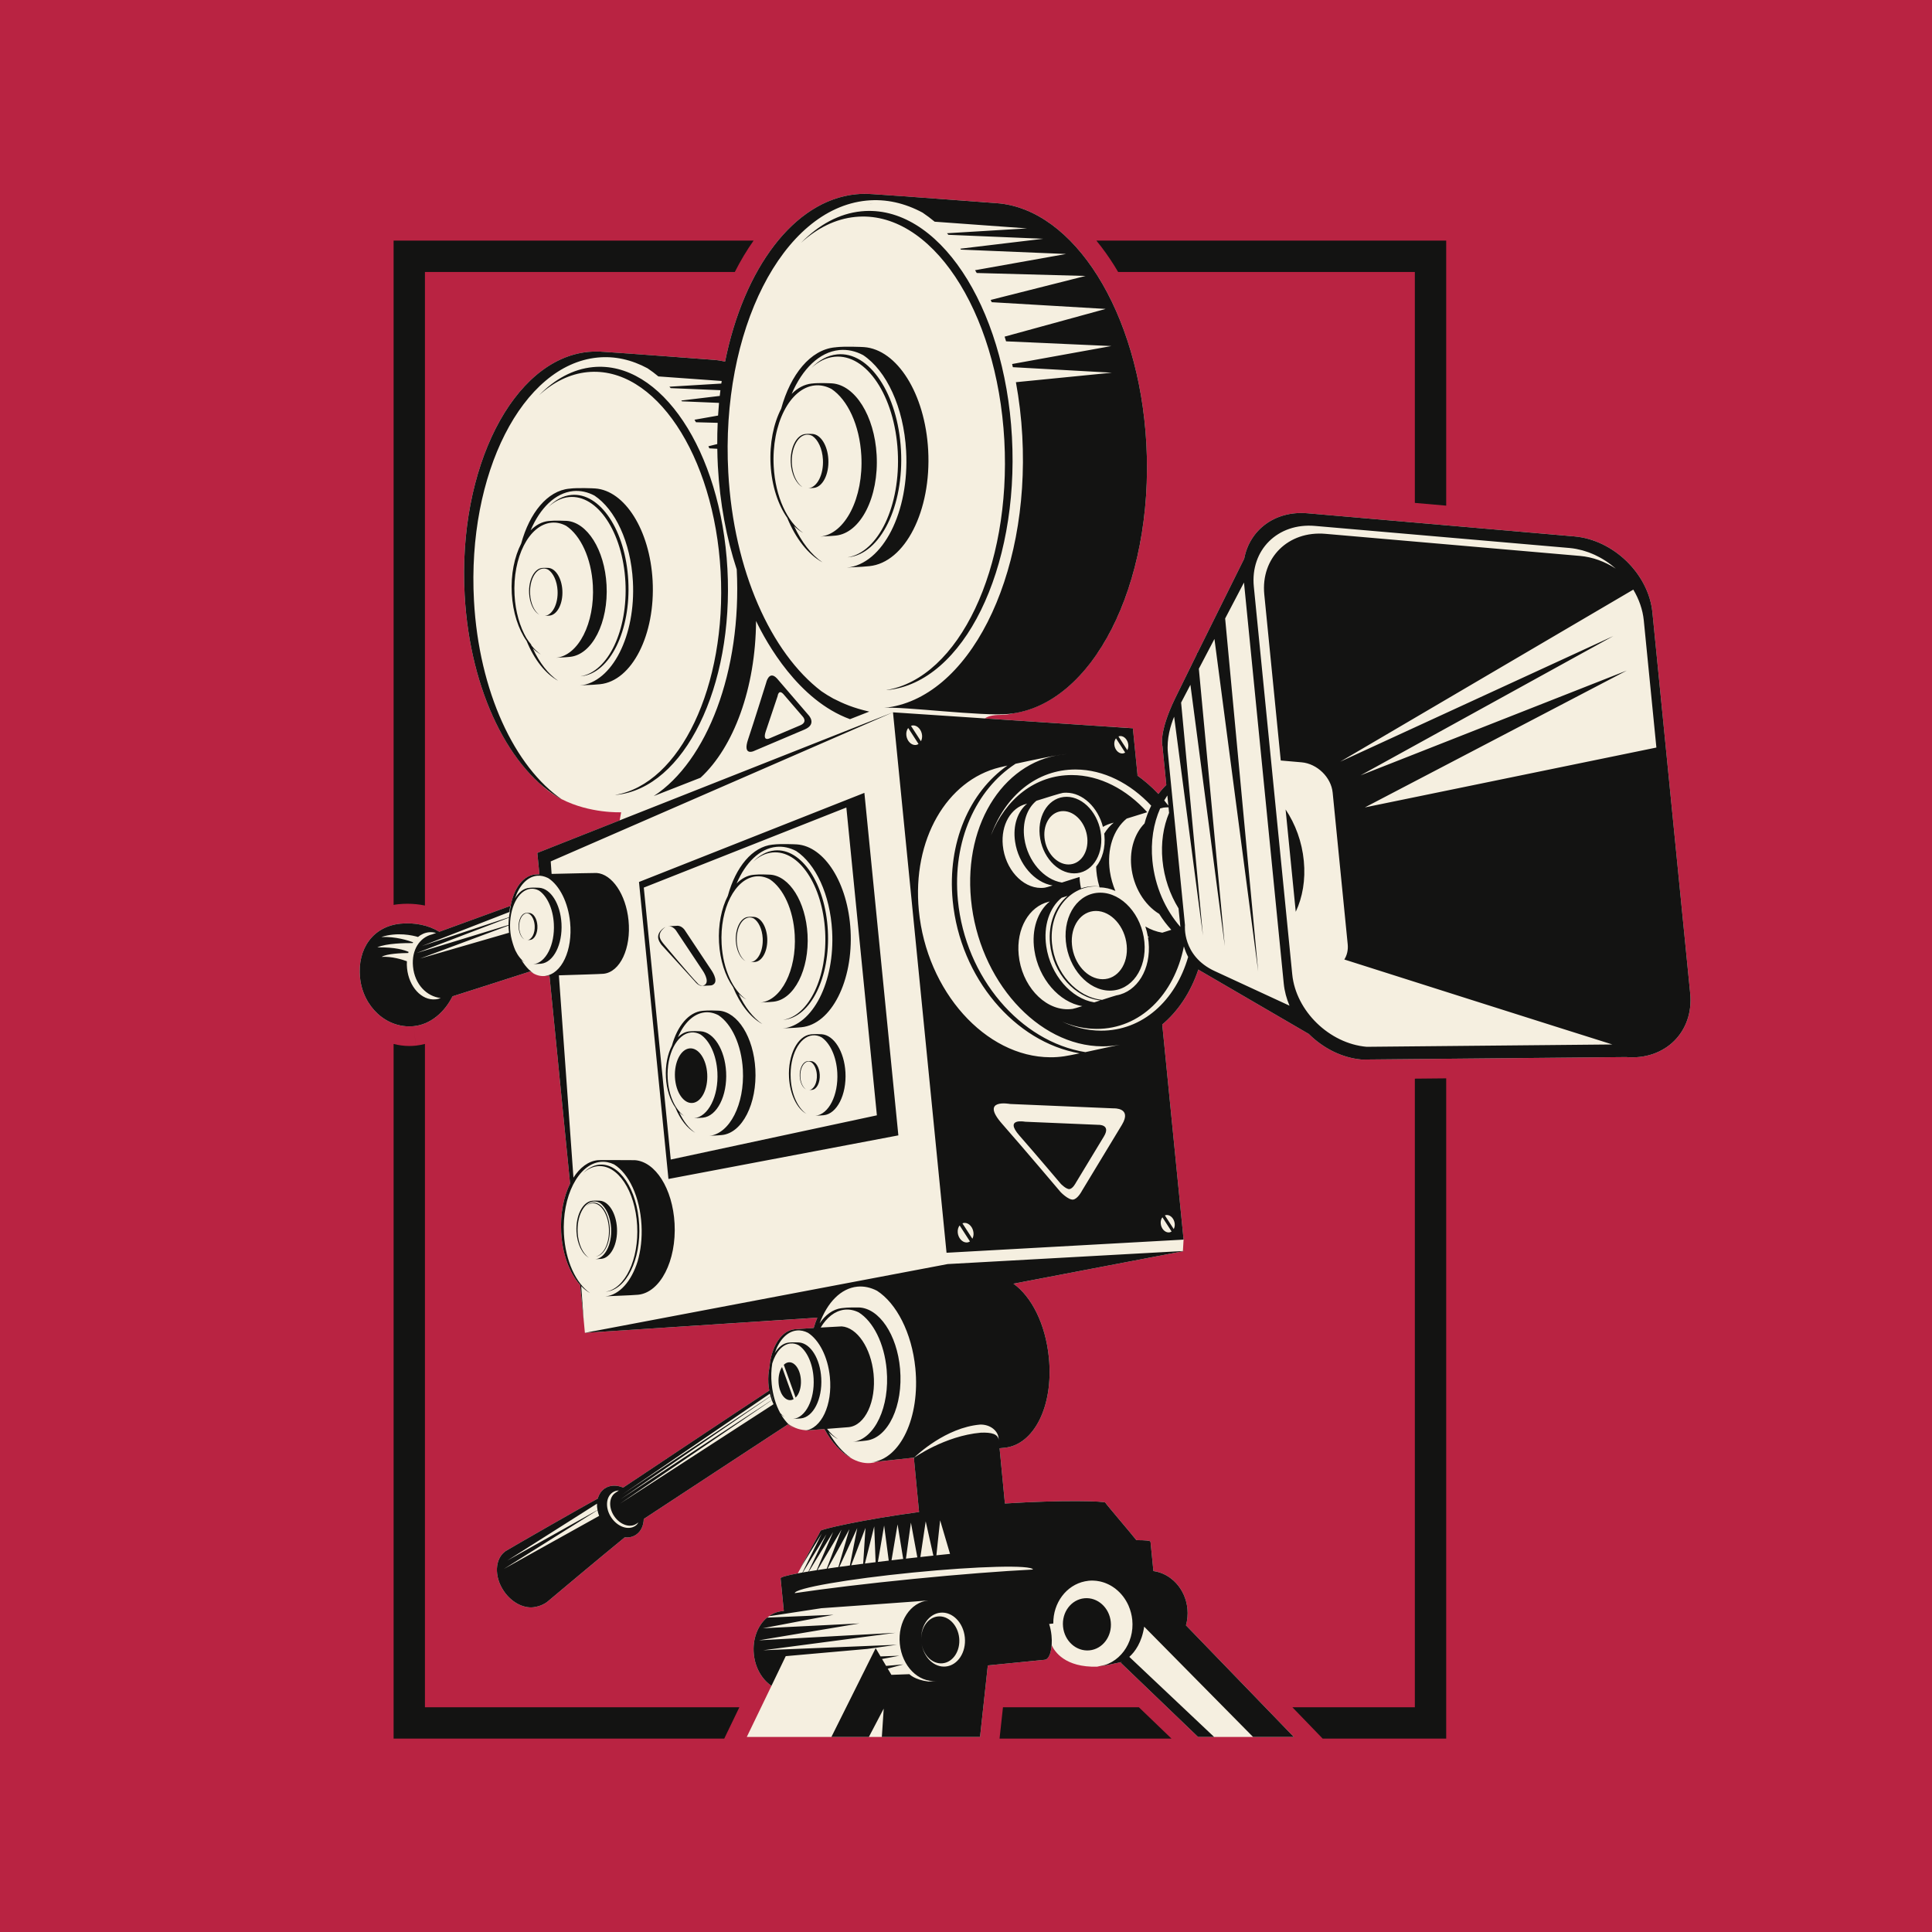 <svg xmlns="http://www.w3.org/2000/svg" xmlns:xlink="http://www.w3.org/1999/xlink" width="500" zoomAndPan="magnify" viewBox="0 0 375 375" height="500" preserveAspectRatio="xMidYMid meet" version="1.0"><defs><clipPath id="id1"><path d="M 76.02 46.41 L 281 46.41 L 281 337.465 L 76.02 337.465 Z M 76.02 46.41 " clip-rule="nonzero"/></clipPath><clipPath id="id2"><path d="M 69.352 37.5 L 328.852 37.5 L 328.852 337.5 L 69.352 337.5 Z M 69.352 37.5 " clip-rule="nonzero"/></clipPath></defs><rect x="-37.5" width="450" fill="#ffffff" y="-37.5" height="450" fill-opacity="1"/><rect x="-37.5" width="450" fill="#b92342" y="-37.5" height="450" fill-opacity="1"/><rect x="-37.5" width="450" fill="#ffffff" y="-37.5" height="450" fill-opacity="1"/><rect x="-37.5" width="450" fill="#b92342" y="-37.5" height="450" fill-opacity="1"/><g clip-path="url(#id1)"><path fill="#131312" d="M 76.398 175.637 C 76.715 175.586 77.027 175.531 77.348 175.504 C 77.926 175.445 78.5 175.418 79.078 175.418 C 80.223 175.418 81.363 175.535 82.48 175.762 L 82.48 52.789 L 142.629 52.789 C 143.727 50.613 144.945 48.582 146.27 46.703 L 76.398 46.703 Z M 274.621 331.379 L 250.852 331.379 L 256.734 337.465 L 280.707 337.465 L 280.707 209.309 L 274.621 209.367 Z M 82.48 202.629 C 81.902 202.777 81.312 202.895 80.699 202.961 L 80.324 199.176 L 80.695 202.961 C 80.277 203.004 79.859 203.027 79.445 203.027 C 78.395 203.027 77.379 202.875 76.398 202.633 L 76.398 337.465 L 140.574 337.465 L 143.508 331.379 L 82.48 331.379 Z M 194.676 331.379 L 194.012 337.465 L 227.387 337.465 L 221.055 331.379 Z M 212.809 46.703 C 214.035 48.199 215.191 49.812 216.273 51.535 C 216.527 51.945 216.777 52.367 217.027 52.789 L 274.621 52.789 L 274.621 97.613 L 280.707 98.145 L 280.707 46.703 L 212.809 46.703 " fill-opacity="1" fill-rule="nonzero"/></g><g clip-path="url(#id2)"><path fill="#f5efe0" d="M 80.324 199.176 C 83.559 198.859 86.297 196.461 87.832 193.387 C 90.656 192.508 98.32 190.035 102.945 188.547 C 103.699 189.125 104.531 189.457 105.414 189.457 C 105.625 189.457 105.84 189.438 106.051 189.398 C 106.203 189.391 106.406 189.383 106.652 189.375 L 110.652 229.73 C 109.402 232.25 108.727 235.59 108.926 239.191 C 109.156 243.492 110.586 247.184 112.605 249.414 L 113.309 256.512 L 113.262 255.852 L 113.527 258.703 L 158.645 255.758 C 158.379 256.391 158.141 257.055 157.938 257.758 C 156.266 257.859 154.73 257.961 154.25 258.004 C 151.633 258.266 149.711 261.359 149.348 265.406 C 149.156 266.348 149.078 267.371 149.137 268.434 C 149.164 268.945 149.234 269.434 149.316 269.902 C 141.867 274.801 125.949 285.41 120.961 288.738 C 119.699 288.207 118.383 288.223 117.371 288.914 C 116.695 289.371 116.25 290.062 116.031 290.871 C 111.711 293.211 98.477 300.84 98.168 301.047 C 96.027 302.508 95.863 305.996 97.805 308.844 C 99.422 311.215 101.98 312.387 104.027 311.879 C 104.594 311.773 105.211 311.562 105.852 311.172 C 106.109 311.012 106.344 310.832 106.547 310.645 C 106.84 310.371 117.57 301.406 121.246 298.41 C 122.051 298.484 122.82 298.324 123.473 297.879 C 124.43 297.227 124.922 296.102 124.953 294.828 C 130.02 291.5 147.27 280.168 152.941 276.473 C 153.273 276.762 153.617 277.008 153.98 277.199 C 153.641 276.977 153.312 276.691 153.004 276.379 C 154.297 277.301 155.543 277.594 156.598 277.602 C 156.465 277.629 156.336 277.66 156.199 277.672 C 156.52 277.641 158.211 277.516 160.016 277.379 C 161.258 279.66 162.801 281.461 164.508 282.578 C 167.426 284.664 169.77 283.875 170.172 283.715 C 171.586 283.559 174.207 283.273 177.25 282.941 L 177.395 283.055 L 178.391 293.48 C 167.234 294.984 159.223 296.852 159.254 297.141 C 159.262 297.266 156.527 302.16 155.266 304.52 L 155.875 303.535 L 154.848 305.379 L 154.812 305.379 C 154.812 305.387 154.809 305.391 154.801 305.398 C 152.672 305.801 151.488 306.133 151.512 306.355 C 151.516 306.375 151.531 306.391 151.555 306.406 L 151.516 306.41 L 152.141 312.691 C 151.992 312.703 151.871 312.719 151.785 312.727 C 150.844 312.816 149.977 313.172 149.223 313.715 L 149.305 313.703 C 149.203 313.773 149.082 313.863 148.953 313.973 L 148.879 313.977 C 147.078 315.477 146.027 318.145 146.316 321.059 C 146.578 323.742 147.922 326 149.742 327.215 L 144.953 337.137 L 190.227 337.137 L 191.734 323.258 L 202.797 322.16 C 203.508 322.09 204.012 320.922 204.129 319.312 C 204.672 320.531 206.691 323.68 212.957 323.5 C 213.609 323.352 214.152 323.23 214.625 323.121 C 214.094 323.312 213.535 323.445 212.957 323.5 C 213.906 323.41 215.77 323.027 217.742 322.59 C 217.598 322.66 217.5 322.695 217.5 322.695 L 232.539 337.137 L 251.133 337.137 L 230.195 315.477 C 230.477 314.473 230.586 313.379 230.477 312.254 C 230.094 308.383 227.281 305.402 223.875 304.934 L 223.316 299.293 L 223.285 299.297 C 223.297 299.277 223.312 299.254 223.309 299.238 C 223.293 299.039 222.316 298.945 220.57 298.941 C 219.523 297.598 214.555 291.809 214.543 291.66 C 214.508 291.371 206.285 291.113 195.051 291.828 L 194.02 281.105 C 194.496 281.055 194.84 281.02 195.008 281.004 C 200.648 280.445 204.527 272.98 203.586 263.508 C 202.934 256.961 200.203 251.652 196.711 249.164 L 228.977 242.988 L 229.602 242.879 L 229.602 242.871 L 229.949 242.805 L 229.602 242.824 L 229.734 240.609 L 225.594 198.855 C 225.559 198.883 225.527 198.906 225.496 198.934 C 228.656 196.32 231.117 192.605 232.598 188.184 C 232.766 188.305 232.867 188.363 232.867 188.363 L 254.035 200.688 C 256.801 203.438 260.453 205.328 264.316 205.66 L 315.609 205.176 C 323.199 205.832 328.801 200.273 328.066 192.824 L 320.73 118.863 C 319.996 111.41 313.18 104.777 305.59 104.117 L 253.801 99.629 C 247.48 99.074 242.551 102.848 241.504 108.426 C 239.605 112.25 235.672 120.156 232.41 126.758 L 232.402 126.688 L 232.211 127.16 C 230.484 130.656 228.965 133.75 228.062 135.609 C 224.82 142.336 225.633 144.82 225.633 144.82 C 225.633 144.82 225.941 147.938 226.379 152.363 C 225.828 152.891 225.316 153.473 224.844 154.105 C 223.508 152.684 222.051 151.43 220.52 150.359 C 220.617 150.426 220.711 150.484 220.805 150.547 L 219.891 141.359 L 191.152 139.445 C 191.688 139.062 192.609 138.777 194.172 138.762 C 195.148 138.75 196 138.633 196.734 138.441 C 212.496 136.078 223.973 112.969 222.504 86.109 C 221.098 60.457 208.391 40.504 193.441 39.434 C 192.461 39.363 173.953 37.961 169.188 37.668 C 169.219 37.672 169.246 37.68 169.277 37.68 C 168.246 37.598 167.203 37.605 166.152 37.707 C 154.066 38.91 144.352 52.188 140.738 70.18 C 140.008 70.02 139.281 69.898 138.535 69.844 C 137.656 69.781 121.125 68.531 116.863 68.27 C 116.918 68.273 116.98 68.281 117.035 68.289 C 116.715 68.258 116.398 68.25 116.074 68.242 C 116.336 68.246 116.598 68.25 116.859 68.266 C 116.793 68.262 116.719 68.258 116.656 68.254 C 116.449 68.242 116.238 68.242 116.027 68.242 C 115.406 68.23 114.781 68.242 114.152 68.305 C 99.574 69.75 88.844 90.863 90.188 115.461 C 91.074 131.609 96.945 145.227 104.996 152.281 C 105.992 153.238 107.078 154.027 108.207 154.672 C 108.223 154.688 108.242 154.695 108.262 154.707 C 108.289 154.727 108.316 154.742 108.344 154.758 C 108.613 154.922 108.887 155.082 109.156 155.23 C 109.09 155.184 109.027 155.137 108.961 155.09 C 114.504 157.949 120.562 157.66 120.562 157.66 L 120.281 159.234 L 104.293 165.551 L 104.703 169.699 C 104.285 169.719 103.98 169.734 103.828 169.746 C 101.5 169.977 99.734 172.453 99.117 175.84 C 99.09 175.855 99.062 175.867 99.039 175.883 C 99.043 175.871 99.043 175.855 99.043 175.844 C 94.492 177.492 88.07 179.844 85.273 180.855 C 83.152 179.555 80.422 179.02 77.727 179.285 C 72.387 179.816 69.328 184.184 69.883 189.762 C 70.43 195.34 74.988 199.707 80.324 199.176 " fill-opacity="1" fill-rule="nonzero"/><path fill="#131312" d="M 154.055 260.535 L 154.023 260.535 C 153.984 260.531 153.945 260.531 153.902 260.531 C 153.957 260.531 154.004 260.531 154.055 260.535 Z M 109.156 155.23 C 99.91 148.918 92.961 134.246 91.996 116.559 C 90.652 91.961 101.383 70.848 115.961 69.402 C 119.336 69.066 122.617 69.832 125.691 71.488 C 126.406 71.969 127.105 72.484 127.789 73.062 L 140.082 73.949 C 140.055 74.117 140.031 74.285 140.008 74.449 L 129.93 75.059 C 130.016 75.148 130.098 75.246 130.184 75.336 L 139.832 75.738 C 139.785 76.105 139.746 76.48 139.703 76.848 L 132.242 77.742 C 132.277 77.797 132.32 77.848 132.363 77.898 L 139.562 78.199 C 139.488 79.016 139.426 79.832 139.375 80.66 L 134.801 81.473 C 134.898 81.633 134.996 81.793 135.09 81.957 L 139.301 82.07 C 139.238 83.43 139.211 84.805 139.219 86.191 L 137.5 86.621 C 137.566 86.758 137.629 86.887 137.688 87.023 L 139.227 87.109 C 139.242 88.227 139.277 89.352 139.336 90.484 C 139.73 97.715 141.02 104.492 143 110.527 C 144.004 130.305 137.207 147.773 126.898 154.512 L 135.973 150.957 C 142.41 145.02 146.66 133.594 146.75 120.531 C 148.766 124.742 154.941 135.926 164.984 139.59 L 168.727 138.121 C 165.625 137.414 163.742 136.605 161.73 135.582 C 160.949 135.16 160.188 134.68 159.441 134.172 C 149.656 126.719 142.402 110.781 141.359 91.711 C 139.852 64.184 151.859 40.559 168.176 38.938 C 171.957 38.562 175.629 39.422 179.074 41.273 C 179.867 41.812 180.652 42.391 181.418 43.031 L 199.359 44.332 L 183.809 45.273 C 183.906 45.371 184 45.477 184.094 45.578 L 202.488 46.344 L 186.395 48.273 C 186.441 48.332 186.484 48.391 186.527 48.449 L 206.918 49.297 L 189.262 52.449 C 189.371 52.629 189.48 52.809 189.586 52.988 L 210.707 53.562 L 192.289 58.215 C 192.355 58.359 192.43 58.508 192.492 58.656 L 214.609 59.961 L 194.996 65.34 C 195.09 65.645 195.188 65.941 195.277 66.25 L 215.715 67.168 L 196.453 70.656 C 196.5 70.859 196.543 71.066 196.594 71.27 L 215.82 72.34 L 197.188 74.184 C 197.801 77.531 198.23 81.02 198.426 84.625 C 199.93 112.156 187.922 135.785 171.605 137.402 C 175.004 137.062 190.633 139.086 195.848 138.57 C 212.062 136.961 224 113.473 222.504 86.113 C 221.098 60.457 208.391 40.504 193.441 39.434 C 192.461 39.363 173.953 37.961 169.188 37.668 C 169.219 37.672 169.246 37.68 169.277 37.68 C 168.246 37.602 167.203 37.605 166.152 37.707 C 154.066 38.91 144.352 52.188 140.738 70.18 C 140.008 70.02 139.281 69.898 138.535 69.848 C 137.656 69.781 121.125 68.531 116.863 68.27 C 116.918 68.273 116.98 68.281 117.035 68.289 C 116.715 68.258 116.398 68.25 116.074 68.242 C 116.336 68.246 116.598 68.25 116.859 68.266 C 116.793 68.266 116.719 68.258 116.656 68.254 C 116.449 68.242 116.238 68.242 116.027 68.242 C 115.406 68.23 114.781 68.242 114.152 68.305 C 99.574 69.75 88.844 90.863 90.188 115.461 C 91.219 134.281 99.02 149.676 109.156 155.23 Z M 164.555 67.594 C 164.617 67.605 164.676 67.617 164.719 67.629 C 164.746 67.633 164.77 67.645 164.793 67.648 C 164.719 67.629 164.637 67.617 164.555 67.594 Z M 159.43 74.59 C 159.449 74.598 159.461 74.605 159.48 74.605 C 159.426 74.594 159.371 74.582 159.312 74.566 C 159.355 74.574 159.398 74.582 159.43 74.59 Z M 168.727 109.891 C 175.68 109.203 180.801 99.125 180.16 87.391 C 179.559 76.387 174.109 67.828 167.695 67.371 C 167.273 67.34 163.902 67.199 162.25 67.398 C 162.27 67.402 162.305 67.402 162.332 67.402 C 162.234 67.41 162.133 67.406 162.039 67.422 C 157.32 67.887 153.445 72.66 151.621 79.336 C 150.148 82.191 149.348 86.031 149.57 90.172 C 149.801 94.328 151.023 97.977 152.797 100.508 C 154.449 104.547 156.855 107.621 159.641 109.145 C 157.469 107.664 155.57 105.207 154.133 102.102 C 154.691 102.648 155.281 103.098 155.898 103.438 C 152.82 101.332 150.5 96.438 150.176 90.539 C 149.727 82.332 153.309 75.293 158.168 74.809 C 159.289 74.703 160.379 74.957 161.398 75.504 C 164.512 77.586 166.855 82.492 167.184 88.43 C 167.629 96.633 164.055 103.672 159.191 104.156 C 160.203 104.055 160.66 104.109 162.215 103.957 C 167.047 103.477 170.605 96.477 170.156 88.32 C 169.738 80.676 165.949 74.73 161.496 74.41 C 161.203 74.387 158.859 74.293 157.711 74.434 C 157.727 74.434 157.75 74.434 157.77 74.434 C 157.703 74.441 157.633 74.438 157.566 74.445 C 156.129 74.59 154.809 75.305 153.664 76.453 C 155.738 71.609 159.035 68.332 162.906 67.945 C 164.508 67.789 166.066 68.148 167.531 68.926 C 172.023 71.914 175.414 78.984 175.879 87.543 C 176.527 99.352 171.375 109.488 164.375 110.18 C 165.836 110.035 166.492 110.113 168.727 109.891 Z M 164.539 108.172 C 164.574 108.168 164.609 108.168 164.645 108.164 C 170.891 107.547 175.477 98.227 174.879 87.352 C 174.285 76.48 168.738 68.164 162.492 68.785 C 160.664 68.965 158.98 69.891 157.527 71.383 C 158.859 70.168 160.367 69.406 161.988 69.246 C 168.172 68.637 173.664 76.863 174.254 87.629 C 174.828 98.148 170.508 107.191 164.539 108.172 Z M 264.918 156.719 L 315.762 130.152 L 264.082 150.496 L 313.145 123.457 L 260.125 147.848 L 317.023 114.445 C 318.121 116.285 318.848 118.316 319.059 120.426 L 321.504 145.098 Z M 265.262 203.184 C 258.027 202.555 251.531 196.23 250.824 189.125 L 243.367 113.859 C 242.664 106.754 248.004 101.453 255.242 102.082 L 304.617 106.363 C 305.051 106.402 305.48 106.461 305.91 106.539 C 306.086 106.57 306.254 106.617 306.426 106.656 C 306.672 106.711 306.918 106.762 307.16 106.828 C 307.391 106.891 307.609 106.965 307.832 107.039 C 308.016 107.098 308.195 107.152 308.375 107.219 C 308.633 107.312 308.883 107.422 309.141 107.527 C 309.27 107.582 309.402 107.641 309.535 107.699 C 309.816 107.828 310.098 107.973 310.371 108.117 C 310.461 108.168 310.551 108.215 310.641 108.262 C 310.941 108.43 311.242 108.605 311.531 108.797 C 311.586 108.832 311.641 108.863 311.695 108.898 C 312.008 109.105 312.316 109.32 312.613 109.551 C 312.641 109.566 312.664 109.586 312.691 109.605 C 313.008 109.852 313.316 110.102 313.621 110.367 C 311.516 109.012 309.133 108.113 306.652 107.902 L 257.277 103.617 C 250.039 102.988 244.691 108.289 245.398 115.391 L 248.594 147.613 L 252.637 147.965 C 255.66 148.227 258.375 150.867 258.668 153.836 L 261.59 183.293 C 261.699 184.414 261.449 185.426 260.934 186.238 C 269.566 188.984 302.863 199.57 312.957 202.73 Z M 235.801 188.5 C 229.379 185.547 230.004 179.574 230.004 179.574 C 230.004 179.574 227.125 150.555 226.688 146.117 C 226.41 143.379 227.23 140.734 227.898 139.113 L 233.488 181.566 L 229.254 136.371 L 231.059 132.922 L 237.734 183.637 L 232.695 129.801 L 235.723 124.02 L 244.211 188.555 L 237.801 120.047 L 241.457 113.066 L 249.176 190.914 C 249.32 192.391 249.715 193.832 250.293 195.203 C 246.676 193.527 240.242 190.543 235.801 188.5 Z M 213.684 200.051 C 211.09 200.039 208.551 199.414 206.164 198.301 C 208.289 199.199 210.531 199.699 212.812 199.707 C 221.316 199.746 227.914 193.074 229.793 183.691 C 230.035 184.496 230.324 185.176 230.621 185.742 C 228.164 194.238 221.762 200.086 213.684 200.051 Z M 225.625 236.273 L 227.406 239.035 C 227.23 239.148 227.039 239.215 226.82 239.215 C 226.07 239.211 225.391 238.449 225.301 237.516 C 225.25 237.023 225.379 236.578 225.625 236.273 Z M 226.492 235.828 C 227.242 235.832 227.926 236.594 228.012 237.527 C 228.051 237.922 227.973 238.277 227.82 238.562 L 226.105 235.91 C 226.23 235.863 226.355 235.828 226.492 235.828 Z M 217.762 218.328 C 216.438 220.535 210.02 231.113 210.02 231.113 C 210.02 231.113 209.199 232.723 208.293 232.836 C 207.387 232.949 205.891 231.41 205.891 231.41 C 205.891 231.41 198.848 223.078 194.488 218.113 C 190.129 213.148 196.051 214.281 196.051 214.281 L 216.168 215.133 C 216.168 215.133 219.789 214.957 217.762 218.328 Z M 188.738 240.434 L 186.809 237.453 C 186.945 237.398 187.086 237.359 187.242 237.359 C 188.086 237.363 188.852 238.215 188.953 239.27 C 188.996 239.711 188.91 240.113 188.738 240.434 Z M 187.609 241.164 C 186.766 241.16 186 240.305 185.898 239.258 C 185.848 238.699 185.992 238.203 186.266 237.859 L 188.266 240.961 C 188.078 241.086 187.855 241.164 187.609 241.164 Z M 178.348 176.723 C 177.016 162.922 183.809 151.453 194.031 148.945 C 194.301 148.883 194.832 148.758 195.535 148.598 C 188.191 153.754 183.836 163.57 184.918 174.82 C 186.363 189.852 197.008 202.285 209.555 204.453 C 208.293 204.719 207.188 204.93 206.559 205.023 C 205.676 205.156 204.773 205.223 203.848 205.215 C 191.277 205.156 179.855 192.406 178.348 176.723 Z M 175.918 142.695 C 175.863 142.141 176.012 141.645 176.281 141.301 L 178.285 144.402 C 178.094 144.531 177.871 144.605 177.625 144.605 C 176.785 144.602 176.02 143.746 175.918 142.695 Z M 177.262 140.801 C 178.102 140.805 178.871 141.66 178.973 142.707 C 179.012 143.152 178.926 143.555 178.754 143.875 L 176.824 140.891 C 176.961 140.836 177.105 140.801 177.262 140.801 Z M 206.207 146.449 C 206.516 146.414 206.828 146.387 207.137 146.363 C 195.293 147.199 187.016 159.5 188.473 174.602 C 189.984 190.281 201.402 203.039 213.973 203.094 C 215.129 203.098 216.25 202.992 217.34 202.789 C 217.277 202.801 217.215 202.816 217.148 202.828 C 216.512 202.938 213.43 203.633 210.668 204.219 C 198.09 202.191 187.375 189.777 185.926 174.738 C 184.82 163.23 189.434 153.242 197.117 148.246 C 200.234 147.566 204.664 146.641 206.207 146.449 Z M 203.078 183.672 C 202.488 179.652 203.73 176.148 206.062 174.254 C 206.43 174.141 206.816 174.016 207.215 173.891 C 204.816 175.895 203.438 179.293 203.809 183.148 C 204.363 188.922 208.645 193.652 213.59 194.176 C 213.199 194.301 212.797 194.43 212.395 194.559 C 207.938 193.844 203.891 189.242 203.078 183.672 Z M 203.535 175.035 C 203.574 175.027 203.652 175.004 203.762 174.973 C 201.418 176.871 200.176 180.379 200.766 184.398 C 201.578 189.973 205.617 194.574 210.074 195.285 C 209.129 195.582 208.398 195.797 208.18 195.828 C 207.852 195.875 207.516 195.895 207.176 195.895 C 202.516 195.879 198.281 191.145 197.727 185.332 C 197.227 180.219 199.746 175.969 203.535 175.035 Z M 197.027 163.359 C 197.66 167.715 200.82 171.316 204.305 171.871 C 203.566 172.102 202.992 172.273 202.82 172.293 C 202.566 172.332 202.301 172.352 202.039 172.348 C 198.395 172.336 195.082 168.637 194.645 164.09 C 194.258 160.09 196.227 156.766 199.191 156.039 C 199.223 156.031 199.281 156.012 199.363 155.988 C 197.535 157.473 196.562 160.215 197.027 163.359 Z M 214.367 162.121 C 214.598 164.551 213.957 166.727 212.758 168.223 C 212.777 168.789 212.82 169.367 212.91 169.957 C 213.016 170.68 213.176 171.379 213.375 172.066 C 213.047 172.027 212.723 172.004 212.391 172.008 C 211.484 172.008 210.629 172.164 209.824 172.438 C 209.723 171.957 209.637 171.473 209.59 170.973 C 209.566 170.719 209.559 170.473 209.543 170.227 C 209.52 170.23 209.504 170.238 209.477 170.242 C 209.32 170.27 207.715 170.793 206.117 171.301 C 202.629 170.746 199.469 167.145 198.836 162.789 C 198.371 159.648 199.344 156.91 201.168 155.43 C 203.125 154.812 205.875 153.953 206.305 153.898 C 206.523 153.871 206.746 153.859 206.969 153.863 C 210.172 153.875 213.113 156.727 214.078 160.496 C 214.66 160.164 215.277 159.902 215.934 159.742 C 215.973 159.73 216.059 159.707 216.176 159.672 C 215.457 160.254 214.832 160.98 214.324 161.816 C 214.336 161.918 214.352 162.02 214.367 162.121 Z M 223.449 156.379 C 222.914 157.445 222.473 158.602 222.152 159.832 C 220.289 161.715 219.25 164.73 219.578 168.145 C 219.965 172.172 222.148 175.66 225.004 177.391 C 225.703 178.512 226.488 179.543 227.348 180.473 C 226.789 180.652 226.195 180.844 225.598 181.035 C 224.461 180.852 223.352 180.434 222.309 179.832 C 222.516 180.457 222.684 181.105 222.801 181.773 C 222.891 181.789 222.977 181.816 223.066 181.828 C 222.984 181.859 222.902 181.879 222.816 181.906 C 222.871 182.207 222.914 182.508 222.941 182.812 C 223.453 188.121 220.727 192.5 216.691 193.203 C 216.547 193.227 215.352 193.609 213.906 194.074 C 208.992 193.555 204.738 188.855 204.188 183.117 C 203.598 177.02 207.418 172.062 212.715 172.043 C 212.934 172.043 213.156 172.062 213.375 172.078 C 213.398 172.137 213.41 172.195 213.426 172.254 C 213.445 172.254 213.465 172.25 213.488 172.25 C 214.52 172.254 215.531 172.504 216.488 172.93 C 215.992 171.738 215.629 170.473 215.43 169.16 C 214.793 164.77 216.145 160.957 218.688 158.887 C 219.926 158.5 221.383 158.043 222.676 157.648 C 218.68 153.215 213.496 150.461 208.07 150.438 C 200.941 150.406 195.148 155.086 192.355 162.129 C 195.109 154.477 201.219 149.324 208.801 149.359 C 214.219 149.383 219.391 152.051 223.449 156.379 Z M 216.613 143.309 L 218.395 146.066 C 218.223 146.184 218.027 146.25 217.805 146.25 C 217.059 146.246 216.379 145.484 216.289 144.551 C 216.242 144.055 216.371 143.617 216.613 143.309 Z M 217.48 142.863 C 218.23 142.867 218.914 143.629 219 144.559 C 219.043 144.957 218.961 145.312 218.809 145.602 L 217.094 142.945 C 217.215 142.898 217.344 142.863 217.48 142.863 Z M 225.188 156.914 C 225.508 156.828 225.742 156.77 225.855 156.754 C 226.16 156.719 226.473 156.699 226.789 156.699 C 226.797 156.699 226.805 156.703 226.812 156.703 L 226.918 157.785 C 225.805 160.441 225.312 163.59 225.637 166.984 C 225.965 170.426 227.094 173.629 228.754 176.316 L 229.113 179.906 C 229.113 179.906 229.109 179.906 229.109 179.91 C 226.199 176.594 224.164 172.066 223.68 167.074 C 223.316 163.309 223.902 159.816 225.188 156.914 Z M 226.582 154.398 L 226.773 156.359 C 226.516 156.023 226.25 155.688 225.977 155.363 C 226.168 155.031 226.371 154.707 226.582 154.398 Z M 328.066 192.824 L 320.73 118.863 C 319.996 111.41 313.18 104.777 305.59 104.117 L 253.801 99.629 C 247.48 99.074 242.551 102.848 241.504 108.426 C 239.605 112.25 235.672 120.156 232.41 126.758 L 232.402 126.688 L 232.211 127.164 C 230.484 130.656 228.965 133.75 228.062 135.609 C 224.82 142.34 225.633 144.82 225.633 144.82 C 225.633 144.82 225.941 147.941 226.379 152.363 C 225.828 152.891 225.316 153.473 224.844 154.105 C 223.508 152.684 222.051 151.43 220.52 150.359 C 220.617 150.426 220.711 150.484 220.805 150.547 L 219.891 141.359 L 173.328 138.262 L 183.723 243.16 L 229.734 240.609 L 225.594 198.859 C 225.559 198.883 225.527 198.91 225.496 198.934 C 228.656 196.32 231.117 192.605 232.598 188.184 C 232.766 188.305 232.867 188.363 232.867 188.363 L 254.035 200.688 C 256.801 203.438 260.453 205.328 264.316 205.66 L 315.609 205.176 C 323.199 205.832 328.801 200.273 328.066 192.824 Z M 114.27 234.98 C 114.266 234.977 114.262 234.977 114.254 234.973 C 114.246 234.973 114.234 234.969 114.223 234.969 C 114.238 234.973 114.25 234.977 114.27 234.98 Z M 159.434 74.34 C 159.41 74.336 159.383 74.336 159.363 74.336 C 159.285 74.328 159.207 74.328 159.129 74.328 C 159.227 74.328 159.328 74.328 159.434 74.34 Z M 155.457 267.875 C 155.348 265.852 154.285 264.305 153.086 264.422 C 152.734 264.457 152.41 264.633 152.137 264.91 L 154.43 271.277 C 155.113 270.605 155.539 269.316 155.457 267.875 Z M 151.117 268.309 C 151.227 270.332 152.285 271.879 153.488 271.762 C 153.68 271.742 153.867 271.676 154.039 271.578 L 151.789 265.34 C 151.32 266.062 151.051 267.137 151.117 268.309 Z M 117.59 250.719 C 117.613 250.719 117.637 250.719 117.66 250.715 C 121.57 250.328 124.438 244.496 124.066 237.691 C 123.691 230.883 120.223 225.68 116.309 226.066 C 115.168 226.18 114.113 226.762 113.203 227.695 C 114.039 226.934 114.977 226.461 115.996 226.359 C 119.867 225.977 123.305 231.125 123.672 237.863 C 124.035 244.445 121.328 250.105 117.59 250.719 Z M 113.613 237.551 C 113.609 237.547 113.609 237.547 113.609 237.547 C 113.602 237.547 113.598 237.547 113.598 237.547 C 113.598 237.547 113.605 237.547 113.613 237.551 Z M 114.176 234.906 C 114.199 234.906 114.23 234.906 114.254 234.91 C 114.246 234.91 114.242 234.906 114.242 234.906 C 114.215 234.906 114.195 234.906 114.176 234.906 Z M 115.953 232.898 L 115.926 232.898 C 115.895 232.898 115.863 232.898 115.84 232.898 C 115.875 232.898 115.918 232.898 115.953 232.898 Z M 115.656 233.129 C 115.668 233.133 115.68 233.137 115.688 233.141 C 115.633 233.125 115.578 233.117 115.52 233.105 C 115.578 233.113 115.625 233.117 115.656 233.129 Z M 111.895 239.078 C 112.023 241.477 113.02 243.434 114.309 244.141 C 113.133 243.34 112.242 241.469 112.121 239.219 C 111.953 236.086 113.32 233.395 115.176 233.215 C 115.605 233.168 116.023 233.27 116.418 233.48 C 117.602 234.277 118.492 236.148 118.617 238.414 C 118.785 241.543 117.422 244.23 115.566 244.418 C 115.949 244.379 116.129 244.398 116.719 244.34 C 118.566 244.156 119.926 241.484 119.754 238.371 C 119.594 235.453 118.145 233.184 116.449 233.059 C 116.332 233.051 115.438 233.016 115.004 233.07 C 115.02 233.07 115.055 233.07 115.082 233.074 C 115.035 233.074 114.992 233.07 114.945 233.074 C 113.09 233.258 111.723 235.945 111.895 239.078 Z M 118.188 238.434 C 118.34 241.223 117.191 243.625 115.609 243.883 C 115.621 243.883 115.625 243.883 115.637 243.879 C 117.297 243.715 118.508 241.246 118.355 238.363 C 118.195 235.477 116.723 233.27 115.066 233.438 C 114.582 233.48 114.133 233.727 113.75 234.125 C 114.105 233.801 114.504 233.602 114.934 233.559 C 116.574 233.395 118.027 235.578 118.188 238.434 Z M 214.016 190.066 C 211.086 190.055 208.422 187.078 208.07 183.418 C 207.715 179.758 209.809 176.805 212.742 176.816 C 215.676 176.832 218.34 179.809 218.691 183.465 C 219.047 187.121 216.953 190.078 214.016 190.066 Z M 213.586 173.27 C 209.379 173.254 206.375 177.492 206.879 182.738 C 207.387 187.992 211.207 192.258 215.414 192.281 C 219.625 192.297 222.629 188.055 222.125 182.809 C 221.617 177.559 217.793 173.289 213.586 173.27 Z M 141.191 110.406 C 139.941 87.477 128.246 69.949 115.07 71.258 C 111.219 71.637 107.676 73.594 104.609 76.73 C 107.418 74.168 110.59 72.57 114.012 72.23 C 127.055 70.938 138.633 88.289 139.875 110.984 C 141.09 133.168 131.977 152.23 119.391 154.297 C 119.465 154.289 119.535 154.293 119.613 154.285 C 132.789 152.98 142.449 133.336 141.191 110.406 Z M 156.938 84.281 C 156.953 84.285 156.973 84.289 156.98 84.293 C 156.988 84.293 156.992 84.297 156.992 84.297 C 156.98 84.293 156.957 84.289 156.938 84.281 Z M 156.898 94.773 C 157.258 94.738 157.418 94.758 157.969 94.699 C 159.68 94.531 160.941 92.051 160.781 89.16 C 160.637 86.449 159.293 84.34 157.715 84.23 C 157.613 84.219 156.777 84.188 156.375 84.238 C 156.375 84.238 156.387 84.238 156.391 84.238 C 156.367 84.238 156.344 84.238 156.32 84.242 C 154.598 84.414 153.324 86.91 153.488 89.816 C 153.609 92.043 154.531 93.863 155.73 94.52 C 154.637 93.773 153.812 92.035 153.699 89.945 C 153.543 87.039 154.812 84.543 156.535 84.371 C 156.93 84.332 157.32 84.422 157.68 84.617 C 158.785 85.355 159.613 87.094 159.73 89.199 C 159.887 92.105 158.621 94.602 156.898 94.773 Z M 113.48 94.254 C 113.613 94.254 113.742 94.254 113.871 94.266 C 113.84 94.262 113.812 94.258 113.785 94.258 C 113.684 94.254 113.582 94.254 113.48 94.254 Z M 207.387 167.793 C 205.094 167.781 203.008 165.453 202.734 162.594 C 202.457 159.73 204.098 157.422 206.387 157.434 C 208.68 157.445 210.766 159.77 211.043 162.629 C 211.316 165.488 209.68 167.801 207.387 167.793 Z M 207.047 154.656 C 203.758 154.645 201.406 157.957 201.805 162.066 C 202.199 166.168 205.188 169.504 208.48 169.52 C 211.773 169.535 214.121 166.219 213.723 162.117 C 213.328 158.012 210.336 154.672 207.047 154.656 Z M 213.152 218.328 L 198.977 217.727 C 198.977 217.727 194.809 216.93 197.879 220.426 C 200.949 223.922 205.914 229.793 205.914 229.793 C 205.914 229.793 206.965 230.879 207.598 230.797 C 208.242 230.719 208.82 229.582 208.82 229.582 C 208.82 229.582 213.344 222.133 214.273 220.574 C 215.699 218.203 213.152 218.328 213.152 218.328 Z M 249.535 157.121 L 251.504 176.973 C 252.82 174.191 253.426 170.789 253.07 167.109 C 252.715 163.383 251.426 159.934 249.535 157.121 Z M 105.719 119.551 C 106.035 119.523 106.176 119.539 106.664 119.488 C 108.18 119.344 109.293 117.148 109.156 114.594 C 109.027 112.195 107.836 110.332 106.441 110.23 C 106.348 110.227 105.613 110.195 105.254 110.238 C 105.254 110.238 105.266 110.238 105.277 110.238 C 105.254 110.242 105.23 110.242 105.207 110.242 C 103.684 110.395 102.562 112.602 102.703 115.172 C 102.809 117.141 103.625 118.746 104.688 119.328 C 103.719 118.672 102.992 117.137 102.891 115.285 C 102.754 112.715 103.871 110.508 105.398 110.359 C 105.75 110.324 106.09 110.402 106.41 110.574 C 107.383 111.227 108.121 112.766 108.223 114.621 C 108.363 117.199 107.242 119.402 105.719 119.551 Z M 169.148 39.566 C 168.883 39.551 168.617 39.555 168.355 39.551 C 168.695 39.559 169.035 39.559 169.379 39.582 C 169.301 39.574 169.215 39.57 169.148 39.566 Z M 155.473 47.137 C 158.617 44.27 162.172 42.484 166 42.105 C 180.59 40.656 193.551 60.078 194.941 85.477 C 196.293 110.297 186.102 131.637 172.016 133.945 C 172.098 133.938 172.184 133.938 172.262 133.934 C 187.008 132.469 197.82 110.484 196.418 84.824 C 195.016 59.168 181.926 39.551 167.18 41.016 C 162.871 41.441 158.906 43.629 155.473 47.137 Z M 165.84 66.766 C 165.805 66.762 165.77 66.758 165.742 66.754 C 165.629 66.75 165.516 66.75 165.402 66.75 C 165.543 66.75 165.691 66.75 165.84 66.766 Z M 112.715 95.004 C 112.773 95.02 112.828 95.023 112.871 95.035 C 112.898 95.043 112.918 95.055 112.945 95.059 C 112.871 95.039 112.793 95.023 112.715 95.004 Z M 108.141 101.258 C 108.16 101.262 108.172 101.27 108.191 101.273 C 108.141 101.262 108.09 101.254 108.043 101.238 C 108.078 101.246 108.117 101.254 108.141 101.258 Z M 116.453 132.805 C 122.668 132.188 127.238 123.184 126.672 112.695 C 126.133 102.863 121.258 95.215 115.527 94.809 C 115.156 94.777 112.145 94.656 110.664 94.832 C 110.68 94.832 110.715 94.836 110.742 94.84 C 110.652 94.844 110.562 94.844 110.473 94.852 C 106.254 95.27 102.793 99.539 101.16 105.512 C 99.848 108.062 99.133 111.488 99.336 115.184 C 99.535 118.898 100.633 122.156 102.219 124.422 C 103.699 128.027 105.848 130.773 108.332 132.137 C 106.391 130.812 104.699 128.621 103.418 125.848 C 103.914 126.332 104.438 126.734 104.988 127.035 C 104.34 126.59 103.73 126.008 103.172 125.309 C 103.137 125.219 103.098 125.141 103.059 125.051 C 102.742 124.684 102.453 124.27 102.172 123.832 C 100.906 121.645 100.051 118.746 99.875 115.512 C 99.477 108.18 102.672 101.887 107.016 101.457 C 108.02 101.355 108.992 101.582 109.906 102.074 C 112.688 103.938 114.781 108.32 115.074 113.625 C 115.473 120.953 112.273 127.246 107.93 127.676 C 108.836 127.59 109.242 127.637 110.633 127.496 C 114.949 127.07 118.129 120.812 117.73 113.527 C 117.355 106.695 113.969 101.383 109.992 101.098 C 109.73 101.082 107.637 100.996 106.609 101.117 C 106.621 101.117 106.645 101.117 106.66 101.121 C 106.598 101.121 106.539 101.121 106.477 101.129 C 105.188 101.258 104.008 101.91 102.984 102.945 C 104.836 98.602 107.785 95.668 111.25 95.32 C 112.688 95.184 114.082 95.504 115.387 96.195 C 119.398 98.871 122.426 105.191 122.844 112.836 C 123.418 123.387 118.816 132.438 112.562 133.059 C 113.867 132.93 114.453 132.996 116.453 132.805 Z M 152.059 134.727 L 155.777 139.047 C 155.777 139.047 156.859 140.125 155.344 140.777 C 153.824 141.426 149.27 143.355 149.27 143.355 C 149.27 143.355 147.973 143.922 148.633 141.961 C 149.293 140 150.934 135.113 150.934 135.113 C 150.934 135.113 151.109 133.699 152.059 134.727 Z M 148.703 132.555 C 148.703 132.555 146.277 140.32 145.199 143.527 C 144.121 146.734 146.242 145.809 146.242 145.809 C 146.242 145.809 153.699 142.648 156.184 141.59 C 158.668 140.523 156.891 138.754 156.891 138.754 L 150.812 131.688 C 149.246 130.008 148.703 132.555 148.703 132.555 Z M 112.711 131.266 C 112.742 131.262 112.773 131.262 112.805 131.262 C 118.387 130.703 122.48 122.379 121.949 112.664 C 121.418 102.945 116.461 95.52 110.879 96.07 C 109.246 96.234 107.742 97.062 106.445 98.391 C 107.633 97.305 108.98 96.629 110.426 96.484 C 115.953 95.934 120.863 103.293 121.391 112.91 C 121.902 122.312 118.043 130.387 112.711 131.266 Z M 103.633 172.402 C 103.641 172.402 103.652 172.406 103.66 172.41 C 103.633 172.402 103.605 172.398 103.578 172.391 C 103.598 172.395 103.617 172.398 103.633 172.402 Z M 81.547 186.047 L 98.703 179.648 C 98.703 179.82 98.703 179.996 98.715 180.176 C 98.73 180.473 98.762 180.762 98.797 181.047 Z M 84.543 193.969 C 81.84 194.238 79.363 191.539 79.008 187.945 C 78.961 187.48 78.953 187.023 78.98 186.578 C 78.121 186.262 76.066 185.605 74.09 185.73 C 75.031 185.09 78.07 184.992 79.242 184.98 C 79.258 184.906 79.277 184.832 79.301 184.758 C 78.551 184.422 76.727 183.816 73.23 183.883 C 74.957 183.082 78.73 183.035 80.09 183.051 C 80.117 183 80.152 182.949 80.188 182.898 C 79.258 182.551 76.797 181.75 74 181.875 C 77.145 180.867 80.082 181.551 81.133 181.867 C 81.746 181.359 82.465 181.031 83.254 180.953 C 83.723 180.906 84.188 180.965 84.641 181.086 C 84.191 181.25 83.922 181.348 83.887 181.355 C 81.48 181.941 79.852 184.359 80.164 187.609 C 80.492 191.07 82.828 193.422 85.555 193.719 C 85.23 193.844 84.895 193.938 84.543 193.969 Z M 98.785 178.113 C 98.73 178.574 98.699 179.047 98.699 179.535 L 80.867 184.98 Z M 104.703 169.699 C 104.285 169.719 103.98 169.734 103.828 169.746 C 101.234 170.004 99.324 173.062 98.949 177.062 C 98.879 177.379 98.832 177.703 98.789 178.035 L 81.871 183.633 L 98.883 177.012 C 98.922 176.617 98.973 176.223 99.043 175.844 C 94.492 177.492 88.07 179.844 85.273 180.855 C 83.152 179.555 80.422 179.02 77.727 179.285 C 72.387 179.816 69.328 184.184 69.883 189.762 C 70.43 195.34 74.988 199.707 80.324 199.176 C 83.559 198.859 86.297 196.465 87.832 193.387 C 90.656 192.508 98.32 190.035 102.945 188.547 C 103.145 188.691 103.352 188.832 103.559 188.941 C 103.375 188.816 103.191 188.676 103.016 188.527 C 103.027 188.52 103.035 188.516 103.047 188.516 C 102.922 188.426 102.801 188.316 102.68 188.215 C 102.145 187.695 101.648 187.062 101.207 186.32 C 101.422 186.508 101.645 186.668 101.871 186.793 C 101.152 186.301 100.516 185.492 100.027 184.477 C 99.668 183.641 99.387 182.723 99.184 181.75 C 99.105 181.301 99.043 180.84 99.016 180.359 C 98.793 176.266 100.578 172.754 103.004 172.512 C 103.566 172.457 104.105 172.582 104.617 172.859 C 106.172 173.898 107.34 176.344 107.5 179.309 C 107.727 183.398 105.938 186.914 103.516 187.152 C 104.02 187.102 104.25 187.133 105.023 187.055 C 107.434 186.812 109.207 183.32 108.984 179.254 C 108.777 175.441 106.887 172.469 104.664 172.312 C 104.52 172.301 103.352 172.254 102.777 172.324 C 102.789 172.324 102.797 172.324 102.797 172.324 C 102.773 172.328 102.734 172.328 102.703 172.332 C 101.621 172.438 100.668 173.199 99.957 174.375 C 100.793 171.891 102.332 170.18 104.242 169.984 C 104.934 169.918 105.617 170.07 106.273 170.379 C 106.344 170.418 106.422 170.453 106.496 170.496 C 108.598 171.902 110.27 175.117 110.656 179 C 111.195 184.43 109.008 189.094 105.777 189.414 C 105.879 189.406 106.195 189.391 106.652 189.375 L 110.652 229.73 C 109.402 232.25 108.727 235.59 108.926 239.191 C 109.156 243.492 110.586 247.184 112.605 249.414 L 113.309 256.512 L 112.816 249.641 C 113.359 250.199 113.941 250.66 114.551 250.996 C 111.812 249.125 109.746 244.77 109.457 239.52 C 109.059 232.215 112.242 225.945 116.574 225.516 C 117.48 225.43 118.359 225.617 119.195 226.012 C 122.039 227.766 124.215 232.297 124.516 237.793 C 124.656 240.348 124.367 242.762 123.754 244.855 C 122.562 248.676 120.262 251.359 117.484 251.637 C 118.387 251.547 122.469 251.441 123.852 251.309 C 128.148 250.883 131.328 244.738 130.934 237.48 C 130.559 230.676 127.199 225.469 123.23 225.188 C 122.973 225.168 116.652 225.172 116.59 225.172 C 116.406 225.168 116.223 225.172 116.035 225.191 C 114.184 225.375 112.543 226.637 111.305 228.582 L 108.48 189.312 C 111.625 189.211 116.434 189.078 117.145 189.008 C 120.363 188.684 122.535 184.051 121.996 178.652 C 121.496 173.594 118.793 169.656 115.812 169.445 C 115.676 169.438 110.602 169.531 107.066 169.625 L 106.895 167.199 L 173.328 138.262 L 104.293 165.551 Z M 158.359 200.703 C 158.316 200.703 158.273 200.703 158.234 200.703 C 158.285 200.703 158.344 200.703 158.395 200.707 C 158.395 200.707 158.371 200.707 158.359 200.703 Z M 152.055 197.949 C 152.082 197.945 152.109 197.945 152.141 197.945 C 157.355 197.426 161.184 189.648 160.684 180.574 C 160.188 171.496 155.559 164.562 150.344 165.074 C 148.816 165.227 147.414 166 146.203 167.242 C 147.316 166.227 148.57 165.598 149.922 165.465 C 155.086 164.953 159.668 171.82 160.16 180.809 C 160.641 189.586 157.031 197.133 152.055 197.949 Z M 165.344 253.75 C 165.324 253.75 165.301 253.75 165.285 253.75 C 165.215 253.746 165.145 253.746 165.078 253.746 C 165.168 253.746 165.258 253.746 165.344 253.75 Z M 157.484 205.973 C 157.426 205.969 156.984 205.949 156.766 205.977 L 156.777 205.977 C 156.766 205.977 156.754 205.977 156.738 205.977 C 155.82 206.07 155.145 207.395 155.234 208.941 C 155.297 210.129 155.789 211.098 156.426 211.445 C 155.848 211.047 155.402 210.125 155.344 209.012 C 155.262 207.465 155.934 206.137 156.852 206.047 C 157.066 206.027 157.27 206.074 157.461 206.176 C 158.051 206.57 158.488 207.496 158.555 208.613 C 158.641 210.16 157.965 211.488 157.047 211.582 C 157.238 211.562 157.324 211.57 157.617 211.543 C 158.531 211.449 159.199 210.133 159.113 208.594 C 159.035 207.152 158.32 206.031 157.484 205.973 Z M 158.332 200.828 C 158.352 200.832 158.375 200.836 158.395 200.84 C 158.406 200.844 158.41 200.848 158.418 200.848 C 158.395 200.844 158.363 200.836 158.332 200.828 Z M 159.496 200.746 C 159.336 200.734 158.09 200.684 157.484 200.754 C 157.488 200.758 157.504 200.758 157.508 200.758 C 157.473 200.762 157.438 200.762 157.402 200.766 C 154.812 201.023 152.91 204.766 153.148 209.133 C 153.328 212.469 154.719 215.203 156.516 216.191 C 154.875 215.07 153.641 212.465 153.473 209.328 C 153.23 204.965 155.133 201.219 157.723 200.961 C 158.316 200.898 158.898 201.039 159.445 201.328 C 161.098 202.438 162.348 205.047 162.52 208.203 C 162.754 212.57 160.855 216.312 158.266 216.574 C 158.805 216.52 159.051 216.547 159.875 216.465 C 162.445 216.211 164.336 212.488 164.102 208.148 C 163.875 204.078 161.863 200.918 159.496 200.746 Z M 152.066 164.082 C 152.113 164.09 152.168 164.102 152.199 164.113 C 152.223 164.117 152.242 164.125 152.266 164.133 C 152.199 164.113 152.133 164.098 152.066 164.082 Z M 147.789 169.922 C 147.801 169.922 147.816 169.93 147.832 169.934 C 147.785 169.922 147.738 169.914 147.691 169.902 C 147.73 169.91 147.766 169.914 147.789 169.922 Z M 154.688 163.898 C 154.336 163.871 151.52 163.758 150.141 163.922 C 150.16 163.922 150.188 163.922 150.215 163.926 C 150.129 163.93 150.043 163.93 149.965 163.938 C 146.023 164.332 142.789 168.316 141.27 173.891 C 140.039 176.273 139.375 179.477 139.562 182.93 C 139.75 186.418 140.785 189.473 142.281 191.59 C 143.656 194.938 145.652 197.496 147.965 198.762 C 146.152 197.527 144.566 195.477 143.367 192.883 C 143.832 193.34 144.328 193.715 144.844 194 C 142.27 192.242 140.336 188.156 140.066 183.234 C 139.688 176.387 142.676 170.512 146.738 170.105 C 147.672 170.016 148.578 170.227 149.434 170.684 C 152.031 172.422 153.988 176.52 154.258 181.473 C 154.633 188.32 151.645 194.195 147.59 194.598 C 148.434 194.516 148.812 194.559 150.113 194.43 C 154.145 194.027 157.117 188.188 156.742 181.383 C 156.391 175 153.23 170.039 149.512 169.773 C 149.27 169.754 147.312 169.672 146.352 169.789 C 146.371 169.793 146.387 169.793 146.406 169.793 C 146.348 169.797 146.289 169.797 146.23 169.801 C 145.031 169.918 143.922 170.531 142.973 171.492 C 144.699 167.441 147.453 164.699 150.691 164.375 C 152.027 164.246 153.324 164.543 154.547 165.191 C 158.301 167.684 161.125 173.594 161.516 180.734 C 162.055 190.59 157.758 199.047 151.918 199.629 C 153.133 199.508 153.68 199.574 155.547 199.387 C 161.355 198.812 165.629 190.402 165.094 180.605 C 164.59 171.422 160.043 164.277 154.688 163.898 Z M 102.371 182.469 C 102.551 182.457 102.633 182.465 102.902 182.438 C 103.762 182.352 104.391 181.117 104.312 179.672 C 104.234 178.32 103.566 177.27 102.777 177.211 C 102.727 177.207 102.312 177.191 102.109 177.215 C 102.109 177.215 102.117 177.215 102.121 177.215 C 102.121 177.215 102.094 177.215 102.082 177.215 C 101.223 177.301 100.59 178.547 100.668 180 C 100.73 181.109 101.191 182.02 101.785 182.344 C 101.242 181.973 100.832 181.105 100.773 180.066 C 100.695 178.609 101.328 177.367 102.191 177.281 C 102.387 177.266 102.578 177.305 102.762 177.406 C 103.312 177.773 103.723 178.641 103.785 179.691 C 103.863 181.141 103.23 182.387 102.371 182.469 Z M 174.102 319.246 L 148.148 320.312 L 173.793 316.93 L 147.289 318.387 L 166.82 315.109 L 148.062 316.043 L 161.797 313.426 L 148.879 313.977 C 147.078 315.477 146.027 318.145 146.316 321.062 C 146.578 323.742 147.922 326 149.742 327.215 L 152.512 321.457 L 168.336 320.055 Z M 145.672 186.766 C 145.973 186.738 146.109 186.754 146.57 186.711 C 147.996 186.566 149.051 184.496 148.922 182.086 C 148.793 179.82 147.672 178.062 146.352 177.969 C 146.27 177.961 145.578 177.93 145.238 177.973 C 145.238 177.973 145.25 177.973 145.254 177.977 C 145.234 177.977 145.215 177.973 145.191 177.977 C 143.754 178.117 142.695 180.207 142.828 182.629 C 142.93 184.488 143.703 186.008 144.699 186.555 C 143.785 185.93 143.102 184.484 143.004 182.738 C 142.871 180.312 143.934 178.227 145.371 178.086 C 145.703 178.051 146.027 178.129 146.328 178.289 C 147.254 178.906 147.941 180.359 148.039 182.113 C 148.168 184.539 147.113 186.629 145.672 186.766 Z M 147.789 169.715 C 147.773 169.711 147.746 169.707 147.734 169.707 C 147.668 169.703 147.602 169.703 147.535 169.703 C 147.621 169.703 147.707 169.703 147.789 169.715 Z M 130.191 225.066 L 124.961 172.281 L 164.277 156.738 L 170.203 216.484 Z M 124.027 171.191 L 129.746 228.836 L 174.371 220.375 L 167.777 153.895 Z M 103.633 172.277 C 103.633 172.277 103.613 172.277 103.602 172.273 C 103.562 172.273 103.523 172.273 103.484 172.273 C 103.535 172.273 103.586 172.273 103.633 172.277 Z M 137.273 208.477 C 137.113 205.551 135.582 203.324 133.848 203.492 C 132.117 203.664 130.852 206.176 131.008 209.098 C 131.168 212.02 132.699 214.254 134.43 214.082 C 136.16 213.91 137.434 211.398 137.273 208.477 Z M 153.055 163.383 C 152.961 163.379 152.867 163.379 152.773 163.379 C 152.895 163.383 153.016 163.383 153.141 163.391 C 153.113 163.387 153.078 163.387 153.055 163.383 Z M 177.332 306.465 C 168.379 307.352 160.27 308.336 154.258 309.227 C 154.348 308.262 164.547 306.484 177.211 305.227 C 189.871 303.977 200.227 303.719 200.5 304.645 C 194.434 304.953 186.285 305.578 177.332 306.465 Z M 183.57 323.469 C 181.359 323.688 179.348 321.773 178.895 319.125 C 179.309 321.402 181.051 323.035 182.953 322.844 C 184.984 322.645 186.426 320.445 186.18 317.934 C 185.926 315.422 184.082 313.551 182.051 313.75 C 180.152 313.941 178.762 315.887 178.801 318.195 C 178.73 315.512 180.324 313.238 182.535 313.02 C 184.863 312.789 186.988 314.941 187.273 317.828 C 187.559 320.711 185.898 323.238 183.57 323.469 Z M 160.398 297.805 L 156.914 305.027 C 156.539 305.09 156.176 305.152 155.832 305.211 Z M 158.52 304.773 C 157.984 304.852 157.484 304.934 157.008 305.016 L 161.711 297.367 Z M 160.465 304.477 C 159.84 304.57 159.242 304.66 158.668 304.746 L 163.332 296.898 Z M 162.73 304.156 C 162.008 304.254 161.312 304.355 160.645 304.453 L 164.867 296.809 Z M 164.961 303.855 C 164.262 303.945 163.578 304.039 162.922 304.129 L 166.391 296.594 Z M 167.543 303.52 C 166.746 303.621 165.969 303.723 165.219 303.82 L 167.988 296.562 Z M 169.953 303.219 C 169.242 303.309 168.555 303.395 167.879 303.48 L 169.688 296.27 Z M 171.609 296.098 L 172.504 302.914 C 171.789 302.996 171.09 303.082 170.398 303.164 Z M 174.219 295.883 L 175.309 302.586 C 174.543 302.676 173.785 302.762 173.043 302.852 Z M 176.809 295.539 L 178.055 302.281 C 177.301 302.363 176.566 302.449 175.844 302.527 Z M 179.68 295.297 L 181.164 301.945 C 180.312 302.035 179.477 302.125 178.645 302.219 Z M 182.477 295.086 L 184.402 301.609 C 183.508 301.699 182.621 301.789 181.75 301.883 Z M 174.176 326.785 C 176.605 326.625 178.707 326.484 180.094 326.387 C 178.703 326.484 176.602 326.625 174.176 326.785 Z M 164.922 253.992 C 164.938 253.996 164.957 254.008 164.969 254.008 C 164.922 253.992 164.871 253.984 164.824 253.977 C 164.859 253.98 164.895 253.984 164.922 253.992 Z M 154.055 260.66 C 154.062 260.664 154.07 260.668 154.082 260.668 C 154.051 260.66 154.027 260.656 154 260.648 C 154.016 260.656 154.043 260.656 154.055 260.66 Z M 150.02 271.617 C 150.016 271.617 150.016 271.613 150.016 271.609 L 149.992 271.621 C 149.91 271.383 149.844 271.133 149.781 270.871 L 149.793 270.867 C 149.789 270.855 149.785 270.852 149.785 270.84 L 149.773 270.848 C 149.676 270.457 149.598 270.051 149.539 269.629 C 149.66 270.32 149.816 270.988 150.02 271.617 Z M 150.164 272.07 C 150.109 271.93 150.051 271.793 150 271.648 L 150.023 271.633 C 150.066 271.777 150.113 271.926 150.164 272.07 Z M 120.32 291.867 L 149.812 271.773 C 149.91 272.047 150.023 272.309 150.141 272.555 Z M 123.316 296.168 C 121.973 297.082 119.891 296.375 118.672 294.582 C 117.453 292.789 117.555 290.594 118.902 289.68 C 119.266 289.43 119.688 289.316 120.121 289.297 C 119.699 289.578 119.453 289.742 119.438 289.758 C 118.188 290.605 118.094 292.641 119.223 294.301 C 120.355 295.957 122.281 296.617 123.527 295.77 C 123.527 295.77 123.68 295.668 123.934 295.5 C 123.77 295.758 123.574 295.992 123.316 296.168 Z M 149.57 271.02 C 149.641 271.266 149.715 271.516 149.801 271.746 L 120.453 291 Z M 149.434 270.508 C 149.473 270.672 149.516 270.828 149.562 270.988 L 120.727 290.117 Z M 97.785 304.535 L 115.977 293.125 C 116.047 293.492 116.148 293.863 116.289 294.234 Z M 115.879 291.859 C 115.859 292.258 115.891 292.676 115.973 293.094 L 98.465 302.902 Z M 230.477 312.254 C 230.094 308.383 227.281 305.402 223.875 304.938 L 223.316 299.293 L 223.285 299.297 C 223.297 299.277 223.312 299.254 223.309 299.238 C 223.293 299.043 222.316 298.945 220.57 298.945 C 219.523 297.598 214.555 291.809 214.543 291.66 C 214.508 291.371 206.285 291.113 195.051 291.828 L 194.02 281.105 C 194.496 281.059 194.84 281.02 195.008 281.004 C 200.648 280.445 204.527 272.98 203.586 263.508 C 202.934 256.961 200.203 251.656 196.711 249.164 L 229.949 242.805 L 183.941 245.355 L 113.527 258.703 L 158.645 255.758 C 158.379 256.391 158.141 257.055 157.938 257.758 C 156.266 257.863 154.73 257.961 154.25 258.004 C 151.633 258.266 149.711 261.359 149.348 265.406 C 149.156 266.348 149.078 267.371 149.137 268.434 C 149.164 268.945 149.234 269.434 149.316 269.902 C 141.867 274.801 125.949 285.41 120.961 288.738 C 119.699 288.207 118.383 288.223 117.371 288.914 C 116.695 289.371 116.25 290.062 116.031 290.871 C 111.711 293.211 98.477 300.84 98.168 301.047 C 96.027 302.508 95.863 305.996 97.805 308.844 C 99.422 311.215 101.98 312.387 104.027 311.879 C 104.594 311.773 105.211 311.562 105.852 311.172 C 106.109 311.012 106.344 310.832 106.547 310.645 C 106.84 310.371 117.57 301.406 121.246 298.41 C 122.051 298.484 122.82 298.324 123.473 297.879 C 124.43 297.23 124.922 296.102 124.953 294.828 C 130.02 291.5 147.27 280.168 152.941 276.473 C 153.273 276.762 153.617 277.008 153.98 277.199 C 153.094 276.613 152.281 275.707 151.609 274.562 C 151.828 274.754 152.055 274.922 152.293 275.055 C 151.992 274.848 151.711 274.574 151.441 274.27 C 150.598 272.727 149.992 270.793 149.785 268.66 C 149.641 267.246 149.691 265.887 149.891 264.641 C 150.551 262.465 151.852 260.93 153.426 260.773 C 153.984 260.715 154.527 260.84 155.035 261.117 C 156.594 262.156 157.762 264.602 157.922 267.566 C 158.148 271.66 156.359 275.172 153.938 275.414 C 154.441 275.363 154.668 275.391 155.445 275.312 C 157.855 275.074 159.629 271.582 159.406 267.512 C 159.199 263.695 157.312 260.73 155.086 260.57 C 154.941 260.562 153.77 260.516 153.195 260.582 C 153.203 260.586 153.215 260.586 153.215 260.586 C 153.191 260.586 153.16 260.586 153.125 260.59 C 152.043 260.695 151.086 261.457 150.379 262.633 C 151.215 260.148 152.75 258.438 154.66 258.246 C 155.41 258.172 156.145 258.344 156.84 258.703 C 158.98 260.086 160.688 263.332 161.078 267.258 C 161.613 272.691 159.434 277.352 156.199 277.672 C 156.52 277.641 158.211 277.516 160.016 277.379 C 161.426 279.969 163.227 281.941 165.211 282.996 C 163.562 281.91 162.062 280.176 160.844 277.992 C 161.414 278.555 162.023 279.016 162.66 279.34 C 161.895 278.852 161.18 278.172 160.531 277.34 C 162.375 277.203 164.211 277.059 164.711 277.012 C 167.922 276.691 170.09 272.059 169.559 266.66 C 169.055 261.598 166.352 257.66 163.371 257.453 C 163.273 257.445 161.359 257.551 159.297 257.676 C 160.453 255.738 162.02 254.465 163.824 254.223 C 164.801 254.094 165.766 254.285 166.676 254.734 C 169.461 256.469 171.652 260.695 172.102 265.879 C 172.73 273.043 169.805 279.312 165.562 279.875 C 166.441 279.758 166.848 279.789 168.199 279.609 C 172.418 279.051 175.328 272.828 174.703 265.699 C 174.121 259.023 170.633 253.93 166.727 253.777 C 166.469 253.766 164.418 253.75 163.414 253.902 C 163.43 253.906 163.449 253.906 163.465 253.906 C 163.406 253.91 163.344 253.91 163.285 253.918 C 161.645 254.141 160.211 255.219 159.086 256.863 C 160.586 252.812 163.203 250.055 166.41 249.738 C 167.715 249.609 169.008 249.906 170.234 250.539 C 173.984 252.961 176.984 258.66 177.668 265.555 C 178.613 275.086 174.777 283.266 169.102 283.828 C 169.551 283.785 173.098 283.398 177.438 282.922 C 177.973 282.395 183.559 277.102 190.219 276.512 C 192.234 276.441 193.738 277.773 193.824 279.164 L 193.875 279.668 C 193.793 278.273 192.387 278.012 190.375 278.082 C 183.367 278.699 177.383 282.973 177.383 282.973 L 178.391 293.48 C 167.234 294.984 159.223 296.852 159.254 297.141 C 159.262 297.266 156.527 302.16 155.266 304.523 L 159.504 297.652 L 155.754 305.223 C 155.469 305.273 155.199 305.324 154.941 305.375 L 154.812 305.379 C 154.812 305.387 154.809 305.391 154.801 305.398 C 152.672 305.801 151.488 306.133 151.512 306.355 C 151.516 306.375 151.531 306.391 151.555 306.406 L 151.516 306.41 L 152.141 312.691 C 151.992 312.703 151.871 312.719 151.785 312.727 C 150.844 312.816 149.977 313.172 149.223 313.715 L 159.406 312.156 L 159.375 312.156 C 167.352 311.582 178.801 310.781 180.191 310.645 C 176.703 310.988 174.227 314.766 174.652 319.078 C 175.078 323.391 178.254 326.609 181.738 326.262 C 181.492 326.285 180.953 326.328 180.199 326.383 C 177.488 326.039 176.516 324.957 176.516 324.957 L 173.02 325.086 L 172.309 323.883 L 175.324 323.062 L 171.992 323.348 L 171.203 322.008 L 174.57 321.375 L 170.91 321.508 L 169.969 319.906 L 168.684 322.477 L 168.086 323.676 L 167.836 324.188 L 167.277 325.297 L 166.895 326.074 L 161.375 337.137 L 168.648 337.137 L 171.531 331.637 L 171.164 337.137 L 190.227 337.137 L 191.734 323.258 L 202.797 322.16 C 203.762 322.066 204.344 319.957 204.098 317.449 C 204.016 316.625 203.852 315.867 203.637 315.215 C 203.906 315.184 204.176 315.152 204.445 315.121 C 204.395 311.113 206.973 307.676 210.574 306.938 C 210.812 306.887 211.055 306.848 211.301 306.824 C 211.551 306.797 211.801 306.789 212.051 306.789 C 212.133 306.789 212.219 306.797 212.301 306.801 C 212.461 306.812 212.625 306.82 212.785 306.836 C 212.883 306.848 212.984 306.863 213.086 306.883 C 213.223 306.902 213.359 306.926 213.496 306.953 C 213.605 306.977 213.715 307.008 213.824 307.035 C 213.945 307.066 214.066 307.098 214.191 307.141 C 214.305 307.18 214.418 307.219 214.523 307.258 C 214.633 307.301 214.742 307.344 214.848 307.391 C 214.969 307.441 215.082 307.496 215.203 307.555 C 215.293 307.594 215.387 307.645 215.473 307.695 C 215.598 307.766 215.727 307.832 215.844 307.91 C 215.91 307.949 215.98 308 216.051 308.047 C 216.188 308.137 216.32 308.227 216.449 308.324 C 216.48 308.348 216.508 308.375 216.543 308.402 C 217.598 309.227 218.465 310.34 219.043 311.641 C 219.043 311.648 219.043 311.648 219.047 311.652 C 219.141 311.871 219.23 312.098 219.309 312.324 C 219.312 312.332 219.312 312.34 219.316 312.344 C 219.395 312.574 219.465 312.809 219.527 313.047 C 219.641 313.488 219.727 313.938 219.773 314.406 C 220.23 319.012 217.176 323.086 212.957 323.5 C 213.906 323.41 215.77 323.027 217.742 322.59 C 217.598 322.66 217.5 322.695 217.5 322.695 L 232.539 337.137 L 235.656 337.137 L 219.199 321.598 C 220.301 320.609 221.613 318.824 222.086 315.727 C 222.086 315.73 222.094 315.738 222.105 315.754 C 222.113 315.758 222.125 315.773 222.133 315.781 C 222.145 315.789 222.156 315.801 222.168 315.816 C 222.184 315.832 222.203 315.848 222.219 315.867 C 222.234 315.887 222.258 315.906 222.277 315.93 C 222.305 315.953 222.336 315.988 222.367 316.02 C 222.379 316.027 222.379 316.031 222.383 316.035 C 222.477 316.129 222.59 316.246 222.723 316.379 C 222.742 316.402 222.77 316.426 222.785 316.445 C 222.848 316.508 222.906 316.566 222.973 316.633 C 222.977 316.637 222.984 316.645 222.988 316.648 C 225.484 319.184 232.996 326.793 243.215 337.137 L 251.133 337.137 L 230.195 315.477 C 230.477 314.473 230.586 313.379 230.477 312.254 Z M 136.371 191.34 C 136.34 191.344 136.305 191.352 136.27 191.352 C 136.281 191.352 136.293 191.355 136.293 191.355 C 136.5 191.336 137.594 191.285 137.938 191.273 C 138.145 191.266 138.367 191.188 138.582 190.992 C 139.426 190.25 138.102 188.344 138.102 188.344 L 132.914 180.539 C 132.914 180.539 132.316 179.59 131.34 179.699 C 131.105 179.73 129.848 179.773 129.746 179.777 C 129.73 179.777 129.719 179.781 129.707 179.781 C 130.645 179.711 131.23 180.629 131.23 180.629 L 136.418 188.426 C 136.418 188.426 137.734 190.34 136.898 191.078 C 136.727 191.227 136.555 191.309 136.387 191.336 C 136.332 191.332 135.863 191.32 135.527 190.984 C 133.93 189.352 128.734 183.117 128.734 183.117 C 128.598 182.84 127.191 181.645 128.793 180.215 C 128.934 180.09 129.066 179.992 129.199 179.914 C 128.988 180.004 128.773 180.145 128.543 180.348 C 126.93 181.785 128.227 183.078 128.363 183.355 L 134.949 190.578 C 134.949 190.578 135.609 191.469 136.371 191.34 Z M 215.602 314.816 C 215.328 312.027 213.027 309.973 210.473 310.223 C 207.91 310.477 206.059 312.945 206.336 315.738 C 206.613 318.531 208.914 320.586 211.473 320.332 C 214.027 320.078 215.879 317.609 215.602 314.816 Z M 138.484 195.828 C 138.469 195.828 138.449 195.828 138.449 195.828 C 138.367 195.82 138.305 195.824 138.238 195.824 C 138.32 195.824 138.402 195.824 138.484 195.828 Z M 137.758 196.301 C 137.789 196.305 137.828 196.312 137.848 196.32 C 137.863 196.324 137.879 196.328 137.895 196.332 C 137.844 196.32 137.801 196.309 137.758 196.301 Z M 134.848 200.27 C 134.859 200.273 134.867 200.277 134.879 200.277 C 134.844 200.27 134.816 200.266 134.785 200.258 C 134.805 200.262 134.832 200.266 134.848 200.27 Z M 139.539 196.172 C 139.301 196.156 137.391 196.078 136.449 196.191 C 136.461 196.191 136.484 196.191 136.5 196.191 C 136.441 196.195 136.383 196.195 136.328 196.203 C 133.648 196.469 131.457 199.172 130.418 202.961 C 129.582 204.582 129.125 206.762 129.254 209.117 C 129.383 211.488 130.082 213.57 131.102 215.008 C 132.035 217.289 133.395 219.023 134.965 219.887 C 133.734 219.043 132.66 217.652 131.84 215.891 C 132.16 216.199 132.496 216.453 132.848 216.645 C 131.094 215.449 129.777 212.672 129.598 209.324 C 129.34 204.668 131.371 200.672 134.129 200.398 C 134.77 200.332 135.387 200.48 135.965 200.789 C 137.734 201.969 139.062 204.758 139.246 208.125 C 139.5 212.781 137.473 216.777 134.711 217.055 C 135.289 216.996 135.547 217.027 136.43 216.938 C 139.172 216.664 141.188 212.695 140.938 208.066 C 140.699 203.727 138.551 200.352 136.02 200.172 C 135.855 200.156 134.527 200.105 133.875 200.184 C 133.875 200.184 133.898 200.184 133.906 200.184 C 133.867 200.188 133.828 200.188 133.789 200.188 C 132.977 200.27 132.23 200.68 131.582 201.328 C 132.754 198.582 134.625 196.719 136.82 196.5 C 137.734 196.41 138.625 196.617 139.461 197.062 C 142.004 198.762 143.918 202.773 144.188 207.625 C 144.555 214.328 141.625 220.078 137.656 220.473 C 138.484 220.391 138.859 220.434 140.125 220.309 C 144.078 219.918 146.98 214.199 146.613 207.535 C 146.273 201.289 143.18 196.434 139.539 196.172 Z M 134.848 200.129 C 134.836 200.129 134.824 200.125 134.809 200.125 C 134.766 200.125 134.723 200.125 134.68 200.125 C 134.738 200.125 134.793 200.125 134.848 200.129 " fill-opacity="1" fill-rule="nonzero"/></g></svg>